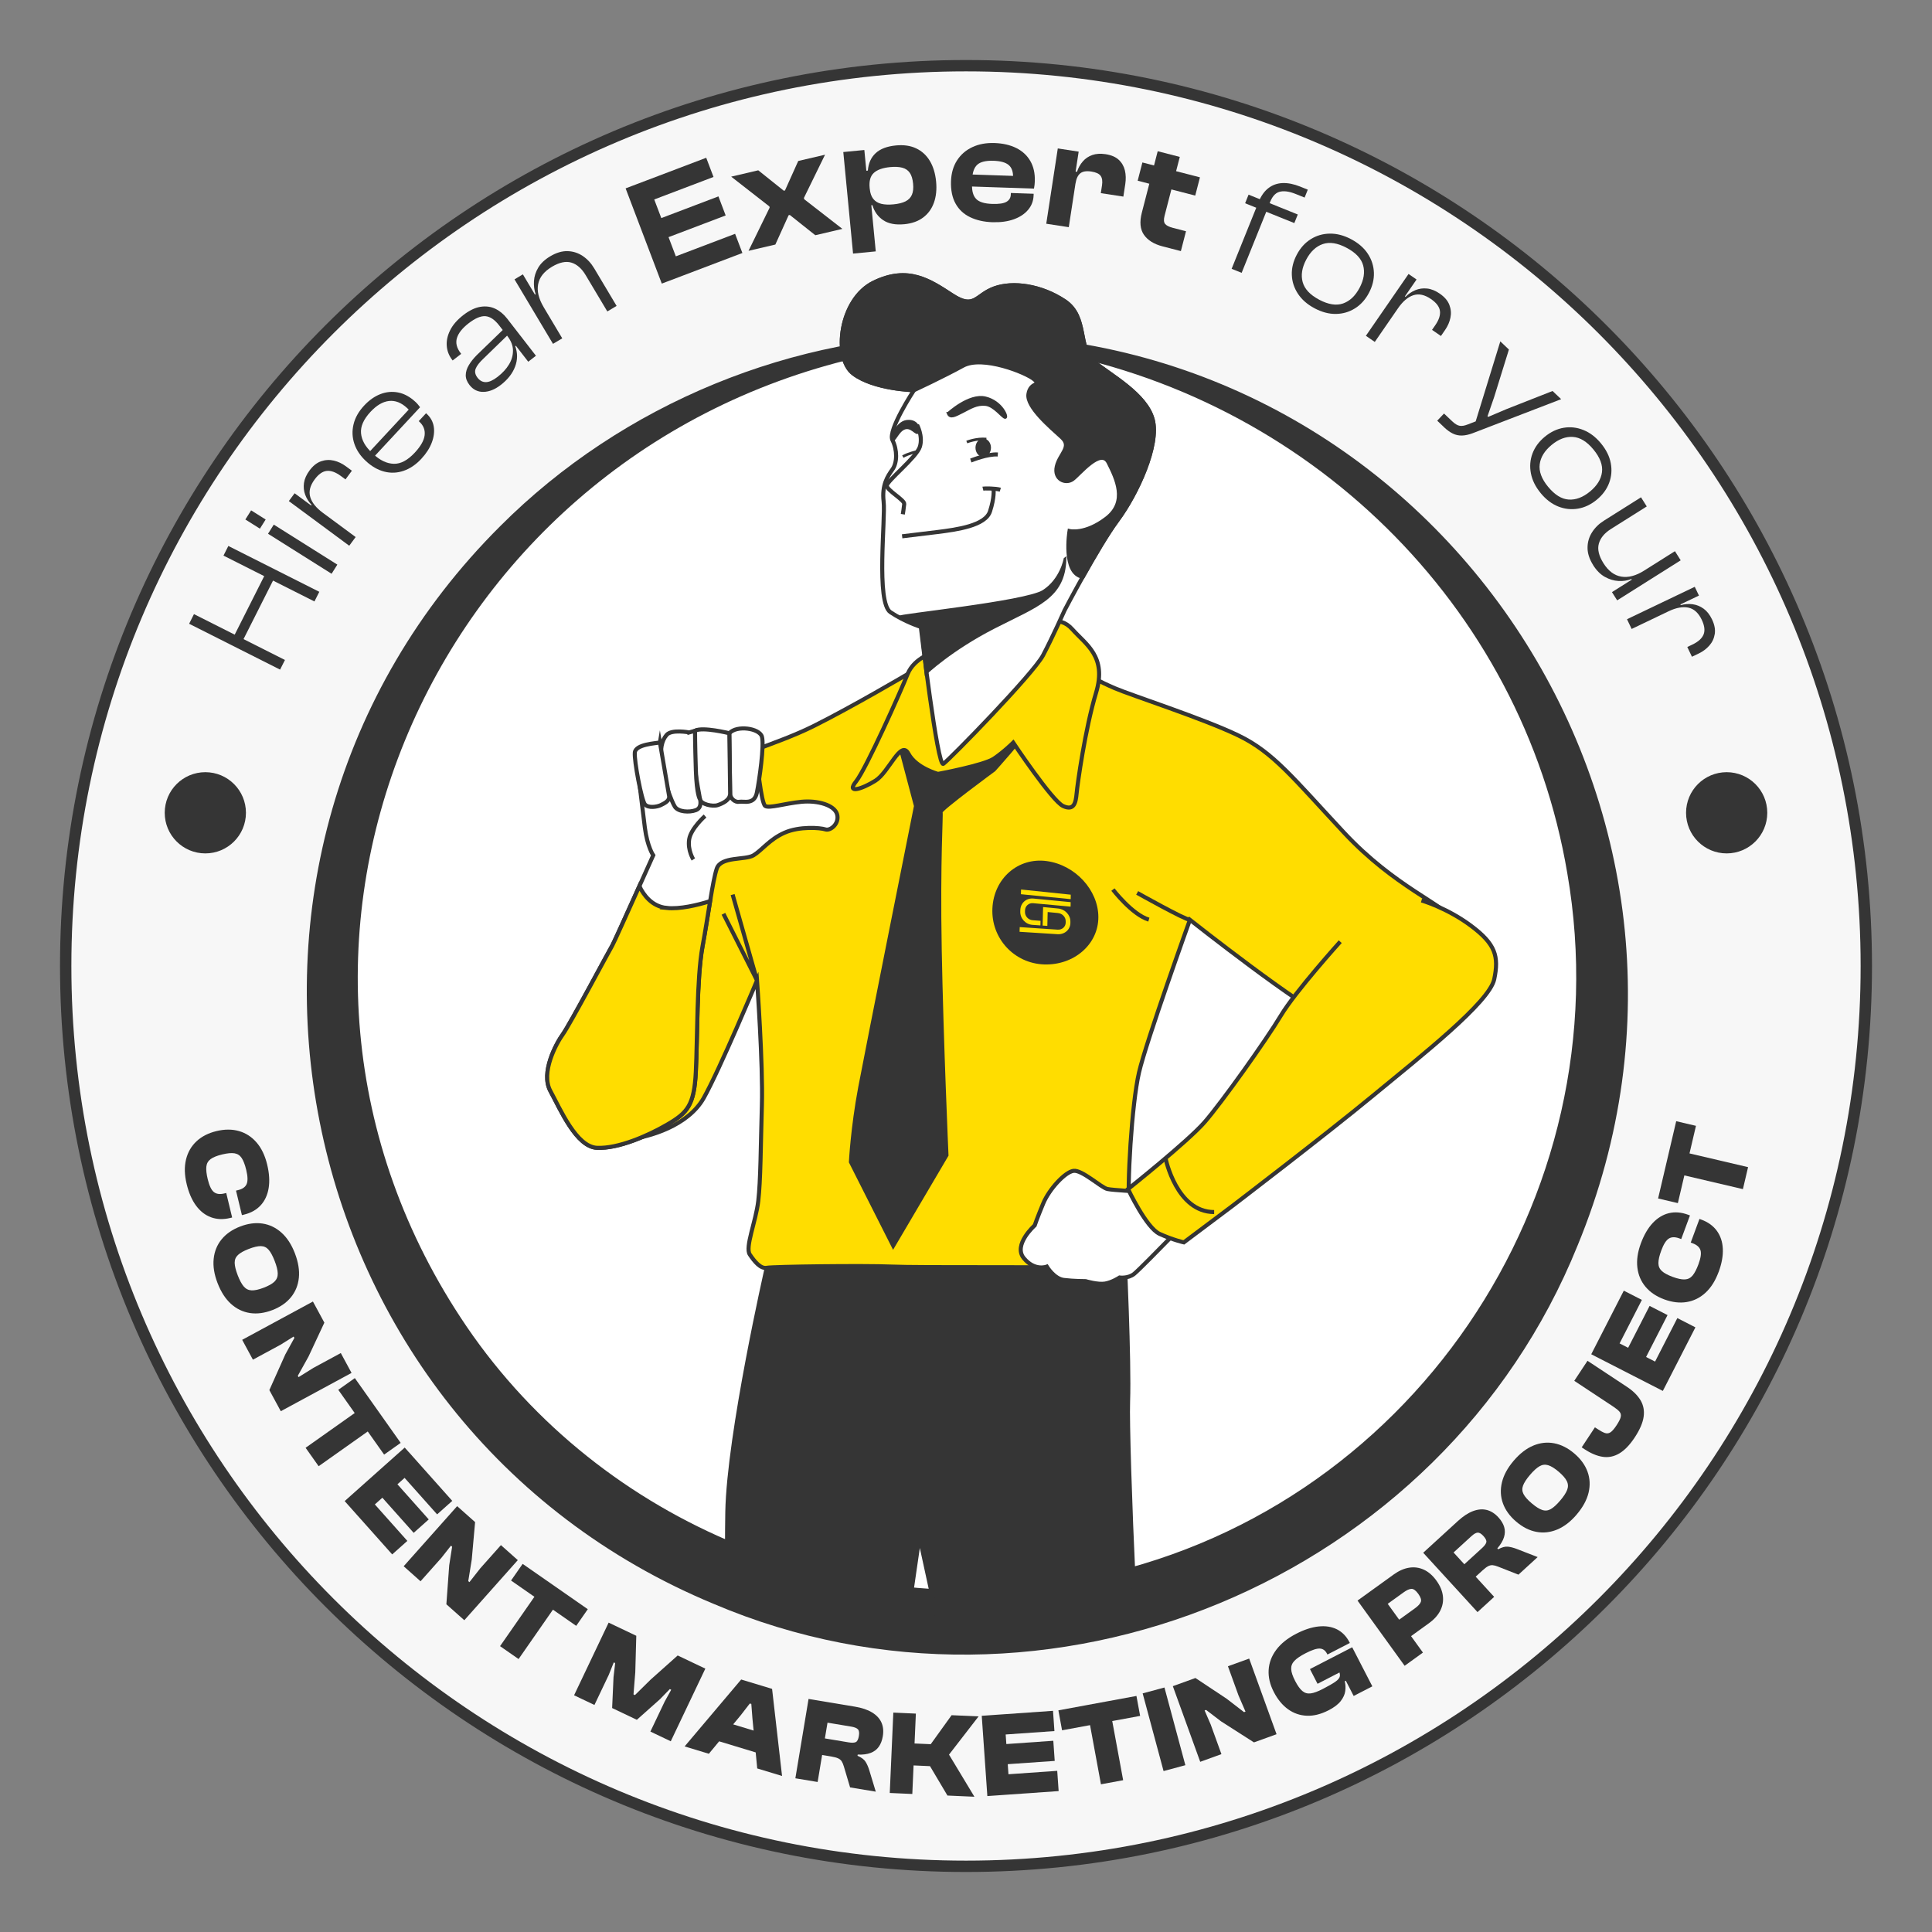 <?xml version="1.0" encoding="UTF-8"?>
<svg id="Layer_1" data-name="Layer 1" xmlns="http://www.w3.org/2000/svg" xmlns:xlink="http://www.w3.org/1999/xlink" viewBox="0 0 1000 1000">
  <rect x="0" y="0" width="1000" height="1000" fill="#808080" stroke="none"/>
  <defs>
    <style>
      .cls-1, .cls-2, .cls-3, .cls-4, .cls-5, .cls-6, .cls-7 {
        stroke: #353535;
        stroke-miterlimit: 10;
      }

      .cls-1, .cls-3, .cls-8 {
        fill: none;
      }

      .cls-1, .cls-5, .cls-6, .cls-7 {
        stroke-width: 2.1px;
      }

      .cls-9, .cls-5 {
        fill: #fff;
      }

      .cls-2 {
        fill: #f7f7f7;
        stroke-width: 5.88px;
      }

      .cls-3, .cls-4 {
        stroke-width: 1.4px;
      }

      .cls-4, .cls-10, .cls-6 {
        fill: #353535;
      }

      .cls-11 {
        clip-path: url(#clippath-1);
      }

      .cls-12 {
        clip-path: url(#clippath);
      }

      .cls-13 {
        fill: #ffe100;
      }

      .cls-7 {
        fill: #fd0;
      }
    </style>
    <clipPath id="clippath">
      <path class="cls-8" d="M568.17,181.53l8.93-22.3-53.99-25.15h-123.98l-15.75,61.45c-129.59,47.68-222.03,172.22-222.03,318.36,0,187.29,151.83,339.12,339.12,339.12s339.12-151.83,339.12-339.12c0-164.11-116.57-300.98-271.42-332.35Z"/>
    </clipPath>
    <clipPath id="clippath-1">
      <path class="cls-8" d="M568.17-973.47l8.93-22.3-53.99-25.15h-123.98l-15.75,61.45c-129.59,47.68-222.03,172.22-222.03,318.36,0,187.29,151.83,339.12,339.12,339.12s339.12-151.83,339.12-339.12c0-164.11-116.57-300.98-271.42-332.35Z"/>
    </clipPath>
  </defs>
  <path class="cls-2" d="M500,34c257.36,0,466,208.64,466,466s-208.64,466-466,466S34,757.36,34,500,242.64,34,500,34"/>
  <g>
    <g>
      <path class="cls-9" d="M500.47,174.77c187.29,0,339.12,151.83,339.12,339.12s-151.83,339.12-339.12,339.12-339.12-151.83-339.12-339.12S313.18,174.77,500.47,174.77"/>
      <path class="cls-10" d="M500.47,173.09c243-.92,408.78,247.39,316.04,471.7-69.98,173.12-275.05,258.54-447.06,185.4-224.38-93.12-282.73-386.32-110.54-557.86,63.26-63.36,152.06-99.87,241.56-99.24,0,0,0,3.35,0,3.35-12.91,1.18-28.37,2.76-40.97,5.33,0,0-8.07,1.55-8.07,1.55-.67,.13-1.34,.25-2.01,.4-1.73,.41-4.32,1.07-5.99,1.47-223.81,52.32-332.72,309.33-201.79,501.6,69.79,102.31,197.73,154.66,319.18,130.29,168.16-32.45,279.51-196.71,250.42-365.05-23.46-139.43-134.9-247.13-273.84-271.06-11.13-2.04-25.55-3.51-36.93-4.54,0,0,0-3.35,0-3.35h0Z"/>
    </g>
    <g class="cls-12">
      <g>
        <path class="cls-6" d="M396.86,656.23s-19.64,85.96-20.4,126.38c-.76,40.42,1.46,186.13,2.22,217.4,.76,31.27,14.49,132.71,14.49,141.86s2.29,26.69,2.29,26.69l-6.1,32.8s-5.34,4.58-19.07,12.2c-13.73,7.63-29.75,17.54-34.32,22.88h0c-2.37,2.77-1.32,7.07,2.09,8.37,4.31,1.65,10.35,3.44,16.98,3.83,12.97,.76,34.32,.76,45.76-2.29,11.44-3.05,20.59-12.97,25.93-16.78l5.34-3.81,.76,8.39s.76,0,7.63-1.53c6.86-1.53,16.02-6.86,16.02-6.86,0,0,.76-12.97,.76-20.59s-3.81-21.36-4.58-24.41c-.76-3.05,0-30.51-2.29-39.66-2.29-9.15-3.81-6.86-5.34-23.64-1.53-16.78,12.2-175.42,11.44-180-.76-4.58,19.43-142.1,19.43-142.1,0,0,38.54,179.47,50.74,213.79,12.2,34.32,18.3,100.68,18.3,105.25s6.86,58.73,9.91,66.35c3.05,7.63,11.44,31.27,11.44,31.27,0,0,12.2,18.3,17.54,27.46,5.34,9.15,23.64,16.78,37.37,19.07,13.73,2.29,24.41,3.05,25.17-15.25,.76-18.3-6.1-30.51-17.54-38.9-11.44-8.39-13.73-16.02-13.73-16.02,0,0,1.53-20.59,0-33.56-1.53-12.97-9.92-22.88-10.68-49.58-.76-26.69-6.1-167.03-10.68-189.15-4.58-22.12-10.61-170.11-9.85-190.7,.76-20.59-1.92-77.97-1.92-77.97l-185.71-2.12,.57,10.9Z"/>
        <g>
          <path class="cls-7" d="M469.75,348.94s-28.33,16.72-48.41,26.76c-20.08,10.04-44.56,15.69-47.07,21.34-2.51,5.65-45.81,97.9-53.97,110.45s-27.61,37.03-23.85,50.83c3.77,13.81,19.46,32.63,29.5,31.38,10.04-1.26,30.12-6.9,38.28-21.34,8.16-14.43,27.61-60.88,27.61-60.88,0,0,3.14,43.3,2.51,64.64-.63,21.34-.63,38.91-1.88,49.58-1.26,10.67-6.9,23.85-4.39,27.61s5.65,7.53,8.79,6.9c3.14-.63,50.21-1.26,64.64-.63,14.43,.63,79.7,0,93.51,.63,13.81,.63,25.73-6.28,26.99-8.79,1.26-2.51,3.77-6.28,2.51-20.08-1.26-13.81,1.26-55.85,5.02-72.17,3.77-16.32,26.36-79.08,26.36-79.08,0,0,59.62,47.07,72.17,50.83,12.55,3.77,46.44-1.88,57.74-15.69,11.3-13.81,15.06-24.48,8.16-33.89-6.9-9.41-32.01-18.2-58.37-46.44-26.36-28.24-36.4-41.42-54.6-50.21-18.2-8.79-55.23-20.71-64.01-24.48s-11.3-5.65-16.94-8.16c-5.65-2.51-18.83-7.53-43.3-8.16-24.48-.63-46.98,9.01-46.98,9.01Z"/>
          <g>
            <path class="cls-1" d="M379.21,463.03c.87,3.03,12.63,44.46,12.63,44.46l-17.39-34.51"/>
            <path class="cls-1" d="M615.89,476.11c-2.63-.1-27.29-13.95-27.29-13.95"/>
            <path class="cls-1" d="M576.05,460.44s9.95,12.98,18.6,15.57"/>
          </g>
        </g>
        <path class="cls-6" d="M466.25,387.44l7.88,29.75s-24.94,124.7-28.88,145.71c-3.94,21-4.81,38.5-4.81,38.5l21.88,43.32,27.57-46.82s-2.63-59.07-3.5-106.33c-.87-47.26,.88-70.01,.44-71.32-.44-1.31,27.57-21.88,27.57-21.88,0,0,16.19-17.94,17.06-21,.88-3.06-11.38,.87-14,3.5-2.63,2.63-10.5,7.44-21.88,5.25-11.38-2.19-26.25-14.88-28.44-8.75-2.19,6.13-.88,10.06-.88,10.06Z"/>
        <path class="cls-7" d="M485.07,336.69c-1.31,.87-11.81,3.5-15.31,12.25-3.5,8.75-21.44,49.01-26.69,55.57-5.25,6.56,3.06,3.94,10.06-.44,7-4.38,13.13-21.44,17.06-14,3.94,7.44,15.31,10.5,15.31,10.5,0,0,23.63-4.38,28.88-7.88,5.25-3.5,10.06-8.31,10.06-8.31,0,0,20.13,30.19,25.82,32.82,5.69,2.63,6.56-1.75,7-6.56,.44-4.81,4.38-33.25,10.06-52.07,5.69-18.81-5.25-24.94-12.25-32.82-7-7.88-14.88-2.63-22.75-1.75-7.88,.88-47.26,12.69-47.26,12.69Z"/>
        <g>
          <path class="cls-5" d="M473.07,201.96s-13.67,20.76-11.14,25.82c2.53,5.06,2.53,11.65,0,15.19-2.53,3.54-5.57,8.1-4.56,16.71,1.01,8.61-4.05,52.15,3.54,57.21,7.59,5.06,15.7,7.59,15.7,7.59,0,0,8.61,72.91,11.65,70.88,3.04-2.03,46.58-46.58,51.64-56.2,5.06-9.62,11.14-23.29,11.14-23.29,0,0,17.21-32.91,27.34-46.58,10.13-13.67,21.77-38.99,18.23-52.15-3.54-13.16-21.77-22.78-30.38-29.87-8.61-7.09-3.04-23.29-15.19-31.39-12.15-8.1-26.83-10.13-36.45-6.58-9.62,3.54-10.13,11.14-21.77,3.54-11.65-7.59-22.78-15.19-40.5-6.58-17.72,8.61-21.27,38.99-10.63,47.09,10.63,8.1,31.39,8.61,31.39,8.61Z"/>
          <path class="cls-6" d="M566.23,187.28c-8.61-7.09-3.04-23.29-15.19-31.39-12.15-8.1-26.83-10.13-36.45-6.58-9.62,3.54-10.13,11.14-21.77,3.54-11.65-7.59-22.78-15.19-40.5-6.58-17.72,8.61-21.27,38.99-10.63,47.09,10.63,8.1,31.39,8.61,31.39,8.61,0,0,15.19-7.09,25.32-12.66,10.13-5.57,32.91,3.54,36.96,7.09,4.05,3.54-2.03,1.01-3.04,7.59-1.01,6.58,11.65,17.21,17.21,22.28,5.57,5.06-1.01,8.61-2.53,15.19-1.52,6.58,4.56,9.11,8.1,6.58,3.54-2.53,14.68-16.71,18.73-8.61,4.05,8.1,10.13,20.25-1.01,28.86-11.14,8.61-19.24,6.58-19.24,6.58,0,0-3.63,21.93,6.89,23.65,5.65-10.11,12.72-22.2,17.92-29.22,10.13-13.67,21.77-38.99,18.23-52.15-3.54-13.16-21.77-22.78-30.38-29.87Z"/>
          <path class="cls-3" d="M500.41,228.8s5.06-2.03,10.13-1.52"/>
          <path class="cls-3" d="M474.49,233.77s-4.42,.92-7.18,2.58"/>
          <path class="cls-1" d="M474.67,219.96s3.13,5.71,1.47,11.23c-1.66,5.52-17.31,17.86-17.13,20.26,.18,2.39,9.21,7.37,9.02,9.39s-.74,5.34-.74,5.34"/>
          <ellipse class="cls-4" cx="508.92" cy="231.74" rx="3.31" ry="4.05"/>
          <path class="cls-1" d="M502.48,238.37c.55-.18,8.65-3.5,13.99-3.13"/>
          <path class="cls-4" d="M490.78,213.98s10.86-10.08,19.27-8.04c8.41,2.04,11.6,10.12,10.26,10.15s-5.58-6.24-10.22-6.71c-4.64-.47-7.89,1.72-11.84,3.72-3.96,2-6.44,3.44-7.47,.88Z"/>
          <path class="cls-4" d="M475.41,221.98c0-.82-1.29-4.6-6.26-3.87-4.97,.74-8.74,9.76-7.22,9.67,1.51-.09,3.17-5.8,7.04-6.35,3.87-.55,6.45,5.52,6.45,.55Z"/>
          <path class="cls-1" d="M466.94,277.59s7.92-.92,18.23-2.21c10.31-1.29,24.86-3.31,27.25-10.68,2.39-7.37,1.84-11.23,1.84-11.23"/>
          <path class="cls-1" d="M508.74,252.92c.74-.18,6.63-.18,9.02,.55"/>
          <path class="cls-4" d="M551.24,289.31s-1.95,10.88-11.16,16.74c-9.21,5.86-76.74,12.56-74.51,13.39s11.04,5.04,11.04,5.04l2.64,23.98s12.84-12.28,35.16-23.72c22.32-11.44,36.28-15.35,36.84-35.44Z"/>
        </g>
        <g>
          <path class="cls-5" d="M588.9,616.69s-12.55-.63-15.69-1.26c-3.14-.63-13.18-10.04-17.57-9.41-4.39,.63-12.55,9.41-15.69,16.94-3.14,7.53-4.39,11.3-4.39,11.3,0,0-11.3,10.04-5.65,16.94,5.65,6.9,11.92,4.39,11.92,4.39,0,0,3.77,6.28,8.79,6.9,5.02,.63,11.3,.63,11.3,.63,0,0,6.28,1.88,10.04,1.26,3.77-.63,7.53-3.14,7.53-3.14,0,0,4.39,.63,7.53-1.88,2.31-1.85,13.45-13.21,19.18-19.08,2.06-2.11,3.41-3.51,3.41-3.51l-20.71-20.08Z"/>
          <g>
            <path class="cls-7" d="M693.71,487.41s-23.22,25.73-30.75,38.28c-7.53,12.55-30.75,45.19-39.54,55.23-8.79,10.04-39.54,34.52-39.54,34.52,0,0,9.41,20.08,16.32,23.22,6.9,3.14,12.55,4.39,12.55,4.39l25.1-18.83s47.7-36.4,72.8-57.11c25.1-20.71,60.25-48.32,62.76-60.25,2.51-11.92,.63-18.2-11.92-27.61-12.55-9.41-25.73-13.18-25.73-13.18"/>
            <path class="cls-1" d="M603.34,599.75s5.65,27.61,25.1,27.61"/>
          </g>
        </g>
        <g>
          <path class="cls-5" d="M329.89,396.41s2.6,22.06,3.89,32.01c1.3,9.95,4.33,14.28,4.33,14.28,0,0-20.33,45.43-21.2,46.72-.87,1.3-22.06,41.1-25.53,45.86-3.46,4.76-11.68,19.9-6.49,29.42,5.19,9.52,13.41,28.99,24.23,29.42,10.82,.43,25.96-6.06,36.34-12.11,10.38-6.06,13.84-9.95,14.71-27.26,.87-17.31,.43-48.45,3.46-64.89,3.03-16.44,5.19-33.75,7.35-40.23,2.16-6.49,14.71-4.33,19.04-6.92,4.33-2.6,8.22-8.22,16.01-11.68,7.79-3.46,18.6-2.6,21.2-1.73,2.6,.87,7.35-3.03,6.06-7.79-1.3-4.76-9.95-7.35-18.6-6.49-8.65,.87-16.44,3.46-18.6,2.16-2.16-1.3-4.33-24.23-4.33-24.23,0,0-30.72,2.6-41.53,3.03-10.82,.43-20.33,.43-20.33,.43Z"/>
          <g>
            <path class="cls-5" d="M377.48,379.53s.43,28.55,.43,31.15,2.6,4.76,4.76,4.33c2.16-.43,7.79,1.73,9.09-4.76,1.3-6.49,3.89-24.66,2.6-28.99-1.3-4.33-12.98-6.06-16.87-1.73Z"/>
            <path class="cls-5" d="M377.48,379.53s-13.84-3.46-17.74-1.3c-3.89,2.16,2.16,32.88,2.6,35.48s6.49,3.89,9.09,3.03c2.6-.87,6.49-2.6,6.49-6.06s-.43-31.15-.43-31.15Z"/>
            <path class="cls-5" d="M356.71,379.1s-9.09-1.73-11.68,1.3-3.46,7.35-2.6,15.14c.87,7.79,5.19,19.47,6.92,22.06,1.73,2.6,7.35,3.03,10.82,1.73,3.46-1.3,2.16-5.62,2.16-5.62,0,0-1.73-1.73-2.16-15.14-.43-13.41-.43-20.33-.43-20.33l-3.03,.87Z"/>
            <path class="cls-5" d="M341.57,384.29c-1.73,.43-12.55,.87-12.98,5.19-.43,4.33,3.46,24.66,5.19,26.82,1.73,2.16,6.49,1.3,8.22,.43,1.73-.87,4.76-2.16,4.33-4.76-.43-2.6-4.76-27.69-4.76-27.69Z"/>
          </g>
          <path class="cls-7" d="M345.03,469.95c-7.67-.79-11.93-6.75-14.1-11.27-5.95,13.22-13.5,29.96-14.03,30.74-.87,1.3-22.06,41.1-25.53,45.86-3.46,4.76-11.68,19.9-6.49,29.42,5.19,9.52,13.41,28.99,24.23,29.42,10.82,.43,25.96-6.06,36.34-12.11,10.38-6.06,13.84-9.95,14.71-27.26,.86-17.31,.43-48.45,3.46-64.89,1.49-8.06,2.76-16.33,3.93-23.43-6.69,2.09-15.65,4.24-22.54,3.53Z"/>
          <path class="cls-5" d="M364.93,422.36s-7.35,6.49-8.22,12.11c-.87,5.62,2.16,10.38,2.16,10.38"/>
        </g>
      </g>
    </g>
  </g>
  <g>
    <path class="cls-10" d="M147.49,341.6l-2.52,4.99-47.08-23.73,2.51-4.99,47.08,23.73Zm17.78-35.28l-2.52,4.99-47.08-23.73,2.52-4.99,47.08,23.73Zm-22.78-8.13l-18,35.7-4.57-2.3,18-35.7,4.57,2.3Z"/>
    <path class="cls-10" d="M137.51,268.9l-2.98,4.73-7.53-4.74,2.98-4.73,7.53,4.74Zm37.1,23.35l-2.98,4.73-32.9-20.71,2.98-4.73,32.9,20.71Z"/>
    <path class="cls-10" d="M184.08,277.98l-3.32,4.49-31.26-23.11,2.99-4.05,8.8,6.5,.64-.21,22.15,16.37Zm-16.96-12.54l-.94,1.27-5.76-4.26,.84-1.14c-1.47-1.54-2.57-3.28-3.29-5.22-.72-1.94-.93-3.97-.63-6.1s1.26-4.29,2.88-6.48c1.78-2.4,3.76-3.99,5.96-4.75,2.19-.76,4.4-.87,6.62-.35,2.22,.53,4.3,1.51,6.24,2.95l3.1,2.29-3.32,4.49-2.41-1.78c-2.66-1.96-5.08-2.84-7.26-2.62-2.18,.22-4.29,1.69-6.31,4.44-2.34,3.16-3.1,6.18-2.27,9.04,.82,2.86,3.01,5.6,6.55,8.22Z"/>
    <path class="cls-10" d="M218.14,237.42c-2.82,3.04-5.89,5.13-9.21,6.27-3.32,1.14-6.65,1.28-10.01,.42-3.35-.86-6.53-2.68-9.53-5.47-2.88-2.68-4.88-5.66-5.98-8.94-1.1-3.28-1.25-6.64-.42-10.06,.82-3.43,2.64-6.66,5.46-9.69,2.61-2.81,5.42-4.79,8.44-5.96,3.02-1.17,6.09-1.45,9.21-.84,3.12,.61,6.11,2.24,8.95,4.88,.5,.46,.94,.93,1.33,1.4,.39,.47,.74,.92,1.05,1.35l-24.54,26.4-2.54-2.36,22.23-23.92,.37,2.6c-.35-.39-.71-.78-1.07-1.16-.37-.38-.76-.76-1.18-1.15-3-2.79-6.11-4-9.35-3.64-3.24,.36-6.42,2.23-9.57,5.61-3.61,3.88-5.24,7.59-4.91,11.12,.33,3.53,2.19,6.87,5.57,10.01l.92,.86c3.42,3.18,6.92,4.81,10.48,4.91,3.57,.09,7.17-1.82,10.82-5.74,3.11-3.34,4.82-6.36,5.13-9.04,.31-2.68-.57-4.99-2.65-6.92l-.4-.38,3.8-4.09,.4,.38c2,1.86,3.19,4.08,3.59,6.66,.39,2.58,.04,5.32-1.06,8.2-1.1,2.88-2.88,5.65-5.35,8.3Z"/>
    <path class="cls-10" d="M277.4,184.14l-3.98,3.09-6.51-8.4h-.5s-8.05-10.4-8.05-10.4c-2.31-2.99-4.67-4.57-7.08-4.77-2.41-.19-5.31,1.03-8.71,3.66-3.28,2.54-5.3,5.09-6.07,7.65-.77,2.56-.1,5.2,2.02,7.94l.19,.25-4.42,3.42-.19-.25c-1.7-2.2-2.66-4.63-2.86-7.29-.21-2.66,.38-5.37,1.76-8.13,1.38-2.76,3.64-5.36,6.79-7.81,3.11-2.41,6.07-3.84,8.87-4.29,2.8-.45,5.37-.11,7.7,1,2.33,1.12,4.37,2.82,6.14,5.1l14.9,19.22Zm-18.18,15.09c-3.03,2.35-6.01,3.55-8.96,3.61-2.94,.06-5.36-1.14-7.26-3.58-1.32-1.7-1.96-3.41-1.93-5.12,.03-1.72,.57-3.44,1.61-5.18,1.04-1.74,2.42-3.47,4.14-5.2l13.94-13.49,2.27,2.92-12.67,12.31c-2.16,2.01-3.54,3.78-4.15,5.31-.61,1.53-.28,3.11,.97,4.72,1.19,1.53,2.64,2.29,4.34,2.26,1.71-.03,3.72-.94,6.04-2.74,2.53-1.96,4.49-4.1,5.89-6.41,1.4-2.31,2.08-4.72,2.06-7.23-.02-2.51-.98-4.98-2.87-7.43l1.11-.36,3.81,4.91-.87,.68c1.27,3.53,1.25,7.05-.08,10.56-1.32,3.52-3.79,6.67-7.4,9.47Z"/>
    <path class="cls-10" d="M291.03,175.12l-4.8,2.86-19.92-33.39,4.33-2.58,6.33,10.61,.67,.06,13.38,22.44Zm28.12-16.77l-4.8,2.86-11.21-18.79c-2.07-3.47-4.54-5.63-7.4-6.49-2.86-.86-6.21-.14-10.04,2.14-4.1,2.45-6.49,5.46-7.16,9.04-.68,3.58,.28,7.53,2.86,11.86l-1.28,.77-4.1-6.72,1.22-.73c-.72-2.13-1.01-4.41-.86-6.82,.15-2.41,.89-4.73,2.22-6.96,1.33-2.23,3.39-4.17,6.18-5.84,3.15-1.88,6.16-2.77,9.03-2.68,2.87,.09,5.47,.94,7.83,2.52,2.35,1.59,4.32,3.71,5.91,6.37l11.61,19.47Z"/>
    <path class="cls-10" d="M353.58,142.6l-11.04,4.19-18.72-49.29,11.04-4.19,18.72,49.29Zm15.73-51.01l-38.62,14.67-3.77-9.93,38.62-14.67,3.77,9.93Zm6.3,19.92l-37.52,14.25-3.75-9.86,37.52-14.25,3.74,9.86Zm8.65,19.44l-38.62,14.67-3.77-9.93,38.62-14.67,3.77,9.93Z"/>
    <path class="cls-10" d="M401.31,126.58l-13.87,3.24,10.93-22.36-.14-.61-19.77-15.42,14.02-3.28,13.22,10.57,.61-.14,6.86-15.26,13.87-3.24-10.93,22.36,.16,.69,19.75,15.34-14.02,3.28-13.2-10.49-.61,.14-6.87,15.19Z"/>
    <path class="cls-10" d="M453.29,130.12l-11.75,1.13-5.05-52.56,10.89-1.05,1.12,11.67,.96,.94,3.83,39.87Zm14.78-14.07c-4.54,.44-8.18-.25-10.91-2.07-2.73-1.82-4.6-4.42-5.61-7.8l-2.04,.2-.81-8.46,1.49-.14c.21,2.19,.82,3.93,1.84,5.2,1.02,1.27,2.4,2.11,4.16,2.53,1.75,.41,3.86,.5,6.31,.26,2.56-.25,4.62-.76,6.18-1.54,1.56-.78,2.66-1.92,3.31-3.4s.86-3.4,.63-5.75c-.24-2.45-.81-4.34-1.73-5.65-.92-1.31-2.21-2.19-3.89-2.63-1.68-.44-3.77-.55-6.28-.31-3.81,.37-6.62,1.36-8.41,2.98-1.79,1.62-2.52,4.18-2.19,7.68l-1.49,.14-1.71-8.77,2.27-.22c.32-3.83,1.67-6.84,4.07-9.05,2.4-2.21,5.89-3.53,10.49-3.97,4.02-.39,7.51,.12,10.46,1.52,2.95,1.4,5.31,3.56,7.07,6.48,1.75,2.92,2.83,6.46,3.24,10.64,.4,4.13,.02,7.79-1.12,10.98-1.14,3.19-3,5.76-5.59,7.69-2.58,1.94-5.83,3.09-9.75,3.47Z"/>
    <path class="cls-10" d="M513.66,115.02c-4.35-.15-8.18-1.01-11.49-2.59-3.31-1.58-5.83-3.92-7.56-7.03-1.73-3.1-2.52-6.96-2.37-11.58,.14-4.19,1.18-7.79,3.12-10.8,1.94-3.01,4.57-5.29,7.91-6.86,3.33-1.57,7.18-2.28,11.53-2.13,4.3,.15,8.04,1.01,11.21,2.58,3.18,1.58,5.61,3.82,7.29,6.74,1.69,2.92,2.46,6.42,2.32,10.51-.02,.68-.07,1.31-.14,1.88-.07,.58-.17,1.2-.3,1.88l-35.39-1.19,.21-6.21,27.06,.91-2.8,3.76c.02-.52,.03-1.02,.05-1.49,.02-.47,.03-.94,.05-1.42,.1-2.99-.64-5.17-2.22-6.53-1.58-1.37-4.21-2.11-7.88-2.23-3.99-.13-6.79,.55-8.42,2.04-1.62,1.49-2.49,3.92-2.61,7.27l-.1,2.99c-.11,3.36,.59,5.83,2.11,7.43,1.52,1.6,4.3,2.47,8.34,2.6,3.46,.12,5.91-.25,7.36-1.09,1.45-.84,2.2-2.1,2.25-3.78l.03-.79,11.8,.4-.03,.87c-.1,2.83-1.04,5.32-2.85,7.46s-4.29,3.78-7.45,4.91c-3.16,1.13-6.84,1.62-11.03,1.48Z"/>
    <path class="cls-10" d="M553.21,117.59l-11.67-1.79,5.97-38.97,10.81,1.66-1.71,11.12,.8,.52-4.21,27.46Zm3.46-22.56l-2.33-.36,.93-6.07,2.18,.33c.69-2.07,1.69-3.87,3.02-5.39,1.32-1.52,2.96-2.62,4.93-3.31,1.96-.68,4.24-.82,6.83-.43,2.96,.45,5.24,1.43,6.84,2.92,1.6,1.49,2.66,3.33,3.18,5.5,.51,2.18,.58,4.54,.19,7.08l-.99,6.46-11.67-1.79,.62-4.04c.33-2.18,.09-3.82-.72-4.93-.81-1.11-2.41-1.84-4.8-2.21-2.59-.4-4.51-.08-5.76,.95-1.25,1.03-2.06,2.79-2.44,5.28Z"/>
    <path class="cls-10" d="M618.65,101.24l-29.79-7.7,2.44-9.45,29.79,7.7-2.44,9.45Zm-7.42,28.73l-9.45-2.44c-4.47-1.16-7.69-3.15-9.67-5.99-1.98-2.84-2.34-6.67-1.09-11.5l8.21-31.77,11.43,2.95-7.88,30.48c-.5,1.93-.41,3.32,.26,4.17,.67,.85,2,1.53,3.98,2.05l6.86,1.77-2.66,10.29Z"/>
    <path class="cls-10" d="M642.67,141.22l-5.18-2.09,13.89-34.45c1.29-3.21,2.99-5.64,5.1-7.28,2.1-1.64,4.55-2.52,7.34-2.64,2.79-.12,5.84,.49,9.15,1.82l3.94,1.59-1.65,4.09-4.67-1.88c-3.41-1.37-6.24-1.72-8.49-1.05-2.25,.68-3.97,2.84-5.16,6.49l-.44,1.09-13.83,34.31Zm27.27-25.75l-25.47-10.27,1.79-4.45,25.47,10.27-1.79,4.45Z"/>
    <path class="cls-10" d="M680.37,159.54c-3.71-1.97-6.56-4.46-8.55-7.48-1.99-3.02-3.05-6.28-3.17-9.79-.13-3.51,.74-7.01,2.58-10.48,1.84-3.48,4.26-6.15,7.24-8.01,2.98-1.86,6.28-2.82,9.89-2.86,3.61-.04,7.28,.92,10.98,2.89,3.8,2.02,6.68,4.53,8.65,7.54,1.97,3.01,3.01,6.26,3.14,9.78,.12,3.51-.74,7.01-2.58,10.48-1.84,3.48-4.26,6.15-7.24,8.01-2.98,1.86-6.26,2.82-9.86,2.87s-7.29-.93-11.09-2.95Zm2.36-4.45c4.77,2.53,8.9,3.2,12.4,1.99,3.49-1.21,6.34-3.89,8.56-8.06s2.84-8.04,1.89-11.61c-.96-3.57-3.82-6.62-8.59-9.15-4.68-2.49-8.78-3.13-12.29-1.94-3.52,1.19-6.38,3.87-8.59,8.04s-2.83,8.05-1.85,11.63c.98,3.58,3.81,6.61,8.49,9.1Z"/>
    <path class="cls-10" d="M711.58,176.98l-4.6-3.17,22.08-32,4.15,2.86-6.21,9,.23,.64-15.64,22.67Zm11.98-17.36l-1.3-.89,4.07-5.9,1.17,.8c1.49-1.52,3.2-2.67,5.11-3.46,1.91-.78,3.94-1.06,6.07-.83s4.33,1.12,6.57,2.67c2.46,1.7,4.11,3.63,4.94,5.8,.83,2.17,1.02,4.37,.56,6.6-.46,2.23-1.37,4.35-2.74,6.33l-2.19,3.17-4.6-3.17,1.7-2.46c1.88-2.72,2.67-5.17,2.39-7.34-.29-2.17-1.83-4.23-4.64-6.16-3.24-2.23-6.27-2.89-9.1-1.98-2.83,.92-5.5,3.19-8,6.81Z"/>
    <path class="cls-10" d="M747.44,221.11l-3.54-3.36,3.52-3.71,4.28,4.06c1.41,1.34,2.69,2.1,3.85,2.29,1.16,.19,2.56-.05,4.21-.72l6.5-2.51-2.73,1.85,13.03-42.32,4.45,4.23-7.65,24.64-3.42,9.89,.34,.33,9.63-4.09,23.69-9.31,4.45,4.23-45.8,17.62c-2.02,.76-3.87,1.16-5.54,1.2s-3.25-.3-4.73-1.02c-1.49-.72-3.01-1.82-4.57-3.3Z"/>
    <path class="cls-10" d="M797.42,255.18c-2.67-3.24-4.34-6.63-5.03-10.19-.68-3.55-.41-6.97,.82-10.26,1.23-3.29,3.37-6.19,6.4-8.69,3.04-2.5,6.29-4.04,9.75-4.62,3.47-.58,6.88-.19,10.23,1.16,3.35,1.35,6.37,3.64,9.04,6.88,2.74,3.32,4.44,6.75,5.1,10.28,.67,3.53,.38,6.94-.85,10.23-1.23,3.29-3.37,6.19-6.4,8.69-3.04,2.5-6.29,4.04-9.75,4.62-3.47,.58-6.87,.2-10.21-1.12-3.34-1.33-6.38-3.65-9.11-6.97Zm3.89-3.2c3.44,4.17,7,6.37,10.68,6.59,3.69,.23,7.35-1.16,11-4.17,3.64-3,5.71-6.33,6.19-10,.48-3.66-.99-7.58-4.43-11.75-3.37-4.09-6.91-6.26-10.61-6.5-3.71-.25-7.38,1.13-11.02,4.14-3.64,3-5.7,6.34-6.17,10.03-.47,3.68,.98,7.57,4.35,11.66Z"/>
    <path class="cls-10" d="M824.63,292.52c-1.96-3.11-2.93-6.11-2.92-8.99,0-2.89,.77-5.54,2.29-7.95,1.52-2.41,3.56-4.43,6.14-6.05l19.24-12.13,2.98,4.73-18.51,11.66c-3.37,2.13-5.47,4.66-6.29,7.59-.82,2.93-.02,6.31,2.38,10.13,2.54,4.04,5.63,6.36,9.26,6.95,3.63,.6,7.55-.44,11.77-3.09l.86,1.22-6.72,4.24-.71-1.13c-2.09,.82-4.33,1.16-6.71,1.02-2.38-.14-4.72-.85-7.02-2.13-2.3-1.28-4.31-3.3-6.05-6.05Zm12.41,18.22l-2.69-4.26,10.39-6.54,.04-.68,22.17-13.97,2.98,4.73-32.89,20.73Z"/>
    <path class="cls-10" d="M844.54,325.55l-2.41-5.04,35.07-16.78,2.17,4.54-9.87,4.72-.12,.67-24.85,11.89Zm19.03-9.1l-.68-1.42,6.46-3.09,.61,1.28c2.05-.58,4.1-.73,6.15-.46,2.05,.27,3.94,1.04,5.68,2.3s3.2,3.12,4.37,5.58c1.29,2.7,1.76,5.19,1.4,7.49-.36,2.29-1.29,4.3-2.8,6.01-1.51,1.71-3.35,3.09-5.53,4.13l-3.48,1.66-2.41-5.04,2.7-1.29c2.98-1.43,4.89-3.15,5.72-5.18,.83-2.03,.51-4.58-.96-7.66-1.7-3.55-4-5.63-6.91-6.25-2.91-.61-6.35,.03-10.33,1.93Z"/>
  </g>
  <g>
    <path class="cls-10" d="M96.61,612.82c-1.13-4.67-1.24-8.89-.33-12.64,.91-3.76,2.71-6.9,5.4-9.42,2.69-2.52,6.16-4.3,10.38-5.31,4.23-1.02,8.12-1.02,11.67,0,3.55,1.02,6.58,3,9.1,5.93,2.52,2.93,4.34,6.73,5.46,11.4,1.1,4.55,1.35,8.61,.76,12.19-.59,3.57-1.96,6.54-4.12,8.89-2.16,2.35-5.05,3.97-8.68,4.84l-1.03,.25-3.06-12.69,1.03-.25c2.3-.55,3.78-1.59,4.46-3.12,.68-1.53,.61-3.96-.19-7.3-.66-2.74-1.44-4.8-2.35-6.18-.91-1.38-2.15-2.2-3.72-2.46-1.58-.26-3.71-.06-6.41,.59-2.66,.64-4.64,1.44-5.94,2.39-1.3,.95-2.05,2.25-2.23,3.89-.18,1.64,.06,3.83,.72,6.57,.81,3.34,1.86,5.54,3.15,6.59,1.3,1.05,3.09,1.3,5.39,.75l1.03-.25,3.06,12.69-1.03,.25c-3.58,.86-6.88,.74-9.9-.36-3.02-1.11-5.6-3.12-7.75-6.03s-3.77-6.64-4.87-11.2Z"/>
    <path class="cls-10" d="M112.59,664.07c-1.73-4.49-2.39-8.66-1.99-12.52,.4-3.86,1.77-7.22,4.11-10.08,2.34-2.86,5.54-5.07,9.6-6.63s7.91-2.07,11.57-1.53c3.65,.55,6.92,2.12,9.81,4.71,2.89,2.59,5.19,6.13,6.92,10.62,1.79,4.64,2.48,8.89,2.08,12.75-.4,3.86-1.77,7.22-4.11,10.08-2.34,2.86-5.54,5.07-9.6,6.63-4.06,1.56-7.92,2.07-11.57,1.53-3.65-.55-6.92-2.12-9.81-4.71-2.89-2.59-5.22-6.21-7.01-10.85Zm10.44-4.02c1.01,2.63,2.06,4.58,3.15,5.84,1.09,1.27,2.44,1.93,4.07,2,1.62,.06,3.71-.4,6.26-1.38,2.59-1,4.46-2.06,5.6-3.19,1.14-1.13,1.69-2.53,1.65-4.2-.04-1.67-.57-3.82-1.59-6.45s-2.06-4.56-3.13-5.79-2.4-1.86-3.99-1.89c-1.59-.03-3.68,.45-6.27,1.45-2.55,.98-4.42,2.02-5.59,3.12-1.18,1.1-1.75,2.46-1.72,4.09,.03,1.63,.55,3.76,1.56,6.39Z"/>
    <path class="cls-10" d="M130.91,703.77l-5.56-10.28,36.62-19.82,5.92,10.93-8.22,17.59-5.52,9.91,.38,.71,7.71-4.81,14.16-7.66,5.56,10.28-36.62,19.82-5.92-10.93,8.25-18.45,4.7-8.55-.38-.71-6.76,4.22-14.32,7.75Z"/>
    <path class="cls-10" d="M164.93,758.91l-6.75-9.54,33.99-24.05,6.75,9.54-33.99,24.05Zm33.89-6.01l-23.73-33.53,8.57-6.07,23.73,33.53-8.57,6.07Z"/>
    <path class="cls-10" d="M186.17,785.68l-7.77-8.72,31.08-27.7,7.77,8.72-31.08,27.7Zm16.83,18.88l-22.49-25.24,7.84-6.99,22.49,25.24-7.84,6.99Zm11.12-11.16l-21.87-24.54,7.79-6.95,21.87,24.54-7.79,6.95Zm12.13-9.56l-22.49-25.24,7.84-6.99,22.49,25.24-7.84,6.99Z"/>
    <path class="cls-10" d="M217.67,818.46l-8.73-7.77,27.68-31.11,9.29,8.26-1.73,19.34-1.81,11.2,.6,.54,5.61-7.15,10.7-12.02,8.73,7.77-27.68,31.11-9.29-8.26,1.47-20.16,1.51-9.64-.6-.54-4.92,6.27-10.82,12.16Z"/>
    <path class="cls-10" d="M268.42,858.72l-9.59-6.67,23.78-34.18,9.59,6.67-23.78,34.18Zm29.82-17.18l-33.72-23.46,6-8.62,33.72,23.46-6,8.62Z"/>
    <path class="cls-10" d="M307.69,882.49l-10.55-5.02,17.89-37.6,14.31,6.81-.52,18.88-.92,11.47,.73,.35,8.15-8.03,13.99-12.48,14.31,6.81-17.89,37.6-10.55-5.02,7.4-15.54,3.38-6.1-.73-.35-5.12,5.27-11.94,10.63-12.79-6.09,.72-15.97,.86-7.3-.73-.35-2.6,6.47-7.4,15.54Z"/>
    <path class="cls-10" d="M366.91,907.75l-12.55-3.81,29.27-34.63,16,4.85,5.16,45.08-12.85-3.9-2.48-25.88-.58-7.51-.77-.23-4.59,5.94-16.62,20.09Zm29.24,.81l-29.38-8.91,3.05-10.05,29.38,8.91-3.05,10.05Z"/>
    <path class="cls-10" d="M423.21,922.36l-11.53-1.92,6.83-41.07,23.97,3.99c3.64,.6,6.6,1.6,8.89,2.99s3.9,3.12,4.84,5.18c.94,2.07,1.18,4.45,.73,7.15-.36,2.17-1.05,3.97-2.07,5.42-1.02,1.45-2.42,2.52-4.22,3.2-1.79,.69-4.03,.98-6.7,.87l-.1,.61c2.04,.88,3.43,1.92,4.17,3.12,.75,1.2,1.38,2.63,1.9,4.32l3.38,11.14-13.3-2.21-3.23-10.87c-.32-1.1-.7-1.98-1.13-2.65-.44-.66-1.06-1.17-1.89-1.54-.82-.37-1.99-.68-3.5-.93l-4.72-.79-2.32,13.98Zm5.11-30.71l-1.36,8.15,12.32,2.05c1.68,.28,2.9,.23,3.68-.14s1.31-1.44,1.6-3.2c.27-1.63,.1-2.78-.5-3.42-.61-.65-1.75-1.11-3.42-1.39l-12.32-2.05Z"/>
    <path class="cls-10" d="M472.21,928.56l-11.67-.52,1.84-41.6,11.67,.52-1.84,41.6Zm32.16,1.43l-13.97-.62-9.03-15.21-11.92-.53,.5-11.36,11.8,.52,10.8-15.01,13.97,.62-15.31,19.79,13.15,21.8Z"/>
    <path class="cls-10" d="M522.71,928.82l-11.66,.82-2.9-41.54,11.65-.82,2.91,41.54Zm23.06-32.82l-33.72,2.36-.73-10.48,33.72-2.36,.73,10.48Zm.15,15.44l-32.79,2.29-.73-10.42,32.79-2.29,.73,10.42Zm2.03,15.62l-33.72,2.36-.73-10.48,33.72-2.36,.73,10.48Z"/>
    <path class="cls-10" d="M590.12,888.15l-40.4,7.45-1.9-10.33,40.4-7.45,1.91,10.33Zm-8.78,33.28l-11.49,2.12-7.55-40.95,11.49-2.12,7.55,40.95Z"/>
    <path class="cls-10" d="M613.54,913.66l-11.28,3.04-10.82-40.21,11.28-3.04,10.82,40.21Z"/>
    <path class="cls-10" d="M632.22,907.93l-10.99,3.98-14.17-39.15,11.69-4.23,16.18,10.74,8.98,6.93,.76-.27-3.61-8.34-5.48-15.14,10.99-3.97,14.17,39.15-11.69,4.23-17.03-10.89-7.76-5.92-.76,.28,3.17,7.31,5.54,15.31Z"/>
    <path class="cls-10" d="M687.58,885.28c-3.87,1.99-7.58,2.92-11.15,2.78-3.57-.14-6.82-1.26-9.74-3.36-2.93-2.1-5.39-5.09-7.38-8.95-2-3.87-2.88-7.66-2.66-11.39,.22-3.73,1.53-7.2,3.93-10.42s5.84-5.98,10.33-8.3c4.2-2.17,8.09-3.43,11.68-3.79,3.59-.36,6.74,.15,9.46,1.52,2.71,1.38,4.86,3.59,6.43,6.64l.2,.39-11.6,5.98-.2-.39c-.89-1.73-2.15-2.63-3.77-2.7-1.62-.07-4.07,.74-7.35,2.43-2.65,1.37-4.58,2.67-5.77,3.92-1.2,1.25-1.75,2.68-1.67,4.29,.08,1.61,.76,3.65,2.04,6.12,1.25,2.43,2.5,4.17,3.73,5.21,1.24,1.04,2.67,1.45,4.31,1.24,1.64-.21,3.71-.97,6.21-2.26,2.98-1.54,5.17-2.8,6.58-3.78,1.4-.98,2.18-1.94,2.33-2.88,.15-.94-.15-2.12-.89-3.56l-1.05-2.04,10.27-5.58,.4,.77-4.99,12.43-1.21,.63c.41,1.61,.5,3.29,.26,5.04-.24,1.75-1.02,3.49-2.35,5.2-1.33,1.71-3.45,3.32-6.36,4.82Zm16.25-25.03l-21.87,11.28-3.93-7.62,21.87-11.28,3.93,7.62Zm6.5,12.59l-9.67,4.99-5.44-10.55-1.32-.79-4.13-8.01,10.38-5.36,10.17,19.72Z"/>
    <path class="cls-10" d="M736.51,855.37l-9.47,6.84-24.38-33.75,9.47-6.84,24.38,33.75Zm3.07-15.17l-15.52,11.21-6.15-8.51,14.46-10.44c1.68-1.21,2.7-2.33,3.06-3.36s-.09-2.41-1.35-4.16c-1.24-1.71-2.4-2.56-3.49-2.54-1.09,.02-2.47,.63-4.15,1.85l-14.46,10.44-6.15-8.51,15.52-11.21c2.69-1.94,5.36-3.12,8.03-3.54,2.66-.42,5.2-.07,7.6,1.03s4.58,2.99,6.52,5.68c1.92,2.65,3.03,5.31,3.34,7.97,.31,2.66-.15,5.19-1.38,7.59s-3.19,4.57-5.88,6.51Z"/>
    <path class="cls-10" d="M773.38,826.53l-8.62,7.89-28.11-30.72,17.93-16.4c2.72-2.49,5.33-4.21,7.84-5.15s4.86-1.15,7.06-.61c2.21,.54,4.23,1.82,6.08,3.83,1.48,1.62,2.48,3.28,2.99,4.97,.51,1.7,.48,3.46-.08,5.3-.57,1.84-1.71,3.77-3.45,5.81l.42,.46c1.95-1.06,3.63-1.51,5.03-1.36,1.4,.15,2.92,.54,4.57,1.17l10.85,4.22-9.95,9.1-10.55-4.16c-1.07-.43-1.99-.67-2.78-.74-.79-.06-1.58,.11-2.38,.53-.8,.42-1.76,1.15-2.89,2.18l-3.53,3.23,9.56,10.45Zm-21.02-22.97l5.58,6.1,9.22-8.43c1.25-1.15,1.97-2.14,2.16-2.98s-.32-1.92-1.53-3.24c-1.12-1.22-2.12-1.79-3-1.72-.88,.08-1.95,.69-3.2,1.84l-9.22,8.43Z"/>
    <path class="cls-10" d="M816.06,783.95c-3.12,3.66-6.46,6.24-10.05,7.73-3.58,1.49-7.19,1.89-10.81,1.2-3.63-.69-7.1-2.45-10.41-5.27s-5.6-5.96-6.86-9.43c-1.26-3.47-1.44-7.09-.54-10.87,.9-3.77,2.91-7.49,6.02-11.15,3.22-3.79,6.62-6.42,10.21-7.92,3.58-1.49,7.19-1.89,10.81-1.2,3.63,.69,7.1,2.45,10.41,5.27,3.31,2.82,5.6,5.96,6.86,9.43,1.26,3.47,1.44,7.09,.54,10.87-.9,3.78-2.96,7.56-6.19,11.34Zm-8.52-7.25c1.83-2.14,3.04-4,3.63-5.56s.53-3.07-.19-4.53-2.12-3.07-4.2-4.84c-2.11-1.8-3.94-2.93-5.48-3.39-1.54-.46-3.03-.28-4.47,.56-1.45,.84-3.08,2.33-4.91,4.47-1.83,2.15-3.02,3.98-3.59,5.51-.57,1.53-.49,3,.24,4.41,.73,1.41,2.15,3.02,4.27,4.81,2.08,1.77,3.89,2.91,5.41,3.42s3,.36,4.42-.44,3.04-2.28,4.87-4.43Z"/>
    <path class="cls-10" d="M846.15,743.99c-2.6,3.94-5.28,6.71-8.03,8.32-2.75,1.61-5.62,2.19-8.59,1.73-2.98-.45-6.14-1.79-9.5-4l-1.35-.89,6.85-10.37,1.25,.82c1.55,1.03,2.84,1.73,3.86,2.1s1.98,.28,2.88-.3c.9-.57,1.97-1.79,3.2-3.66,1.23-1.87,1.96-3.32,2.18-4.37,.22-1.05,0-1.95-.67-2.71-.66-.76-1.7-1.61-3.12-2.55l-20.27-13.4,6.85-10.37,20.38,13.46c3.21,2.12,5.57,4.45,7.08,6.99,1.5,2.53,2.04,5.37,1.6,8.51s-1.97,6.7-4.59,10.67Z"/>
    <path class="cls-10" d="M866.01,709.54l-5.33,10.4-37.06-18.98,5.33-10.4,37.06,18.98Zm-16.18-36.71l-15.41,30.09-9.35-4.79,15.41-30.09,9.35,4.79Zm13.29,7.86l-14.99,29.26-9.29-4.76,14.99-29.26,9.29,4.76Zm14.42,6.34l-15.41,30.09-9.35-4.79,15.41-30.09,9.35,4.79Z"/>
    <path class="cls-10" d="M889.53,658.42c-1.67,4.51-3.92,8.07-6.76,10.69-2.84,2.62-6.09,4.22-9.73,4.82-3.64,.6-7.5,.14-11.59-1.36-4.08-1.51-7.31-3.67-9.69-6.49-2.38-2.82-3.8-6.15-4.26-9.99-.46-3.83,.14-8.01,1.81-12.52,1.62-4.39,3.67-7.91,6.15-10.55,2.48-2.64,5.27-4.34,8.37-5.09,3.1-.75,6.41-.48,9.9,.81l.99,.37-4.52,12.24-.99-.37c-2.21-.82-4.03-.78-5.44,.11-1.41,.89-2.71,2.95-3.9,6.18-.98,2.64-1.47,4.79-1.48,6.44-.01,1.65,.56,3.02,1.73,4.12,1.16,1.09,3.05,2.12,5.65,3.08,2.57,.95,4.66,1.39,6.27,1.32s2.95-.73,4.02-2c1.06-1.26,2.08-3.22,3.06-5.86,1.19-3.23,1.54-5.64,1.05-7.23s-1.85-2.8-4.06-3.62l-.99-.37,4.52-12.24,.99,.37c3.46,1.28,6.13,3.21,8.02,5.81,1.89,2.6,2.92,5.7,3.08,9.32,.17,3.62-.56,7.62-2.18,12.01Z"/>
    <path class="cls-10" d="M877.83,582.73l-9.37,40-10.23-2.4,9.37-40,10.23,2.4Zm26.97,21.38l-2.67,11.38-40.54-9.5,2.67-11.38,40.54,9.5Z"/>
  </g>
  <circle class="cls-10" cx="106.28" cy="420.7" r="21.02"/>
  <circle class="cls-10" cx="893.72" cy="420.7" r="21.02"/>
  <g>
    <path class="cls-10" d="M568.51,474.73c0,14.03-12.57,24.98-28.09,24.46-15.51-.53-27.49-13.53-26.75-29.04s13.31-26.46,28.09-24.46c14.77,2,26.75,15.01,26.75,29.04Z"/>
    <g>
      <path class="cls-13" d="M534.4,478.71l4.12,.29,.06-2.39-4.11-.31c-2.25-.17-4.01-2.11-3.94-4.34l.03-.81c.08-2.23,1.95-3.87,4.18-3.66l18.19,1.67s0,0,0,0h0s1.21,.11,1.21,.11l.03-2.32-1.21-.12h0s-18.15-1.75-18.15-1.75c-1.25-.12-2.42,.12-3.43,.64-1.88,.97-3.17,2.9-3.26,5.23l-.03,.81c-.13,3.58,2.69,6.69,6.3,6.95Z"/>
      <path class="cls-13" d="M547.64,470.24l-.67-.07-4.64-.45-2.43-.24-.25,9.59,2.45,.17,.17-7.17,4.65,.45,.68,.07c2.24,.19,4.03,2.08,4,4.22v.78c-.05,2.14-1.9,3.76-4.16,3.6l-19.63-1.33-.09,2.43,1.23,.08h0s0,0,0,0l18.44,1.17c1.27,.08,2.45-.18,3.47-.71,1.88-.97,3.14-2.84,3.17-5.06v-.77c.06-3.41-2.81-6.44-6.38-6.76Z"/>
      <polygon class="cls-13" points="529.62 462.96 529.62 462.96 552.98 465.28 554.19 465.4 554.21 464.25 554.21 464.24 554.21 464.24 554.22 463.08 553.02 462.96 529.71 460.53 529.71 460.53 529.71 460.53 528.5 460.41 528.42 462.84 529.62 462.96 529.62 462.96"/>
    </g>
  </g>
  <g class="cls-11">
    <path class="cls-6" d="M396.86-498.77s-19.64,85.96-20.4,126.38c-.76,40.42,1.46,186.13,2.22,217.4,.76,31.27,14.49,132.71,14.49,141.86s2.29,26.69,2.29,26.69l-6.1,32.8s-5.34,4.58-19.07,12.2c-13.73,7.63-29.75,17.54-34.32,22.88h0c-2.37,2.77-1.32,7.07,2.09,8.37,4.31,1.65,10.35,3.44,16.98,3.83,12.97,.76,34.32,.76,45.76-2.29,11.44-3.05,20.59-12.97,25.93-16.78l5.34-3.81,.76,8.39s.76,0,7.63-1.53c6.86-1.53,16.02-6.86,16.02-6.86,0,0,.76-12.97,.76-20.59s-3.81-21.36-4.58-24.41c-.76-3.05,0-30.51-2.29-39.66-2.29-9.15-3.81-6.86-5.34-23.64-1.53-16.78,12.2-175.42,11.44-180-.76-4.58,19.43-142.1,19.43-142.1,0,0,38.54,179.47,50.74,213.79,12.2,34.32,18.3,100.68,18.3,105.25s6.86,58.73,9.91,66.35c3.05,7.63,11.44,31.27,11.44,31.27,0,0,12.2,18.3,17.54,27.46,5.34,9.15,23.64,16.78,37.37,19.07,13.73,2.29,24.41,3.05,25.17-15.25,.76-18.3-6.1-30.51-17.54-38.9-11.44-8.39-13.73-16.02-13.73-16.02,0,0,1.53-20.59,0-33.56-1.53-12.97-9.92-22.88-10.68-49.58-.76-26.69-6.1-167.03-10.68-189.15-4.58-22.12-10.61-170.11-9.85-190.7,.76-20.59-1.92-77.97-1.92-77.97l-185.71-2.12,.57,10.9Z"/>
  </g>
</svg>